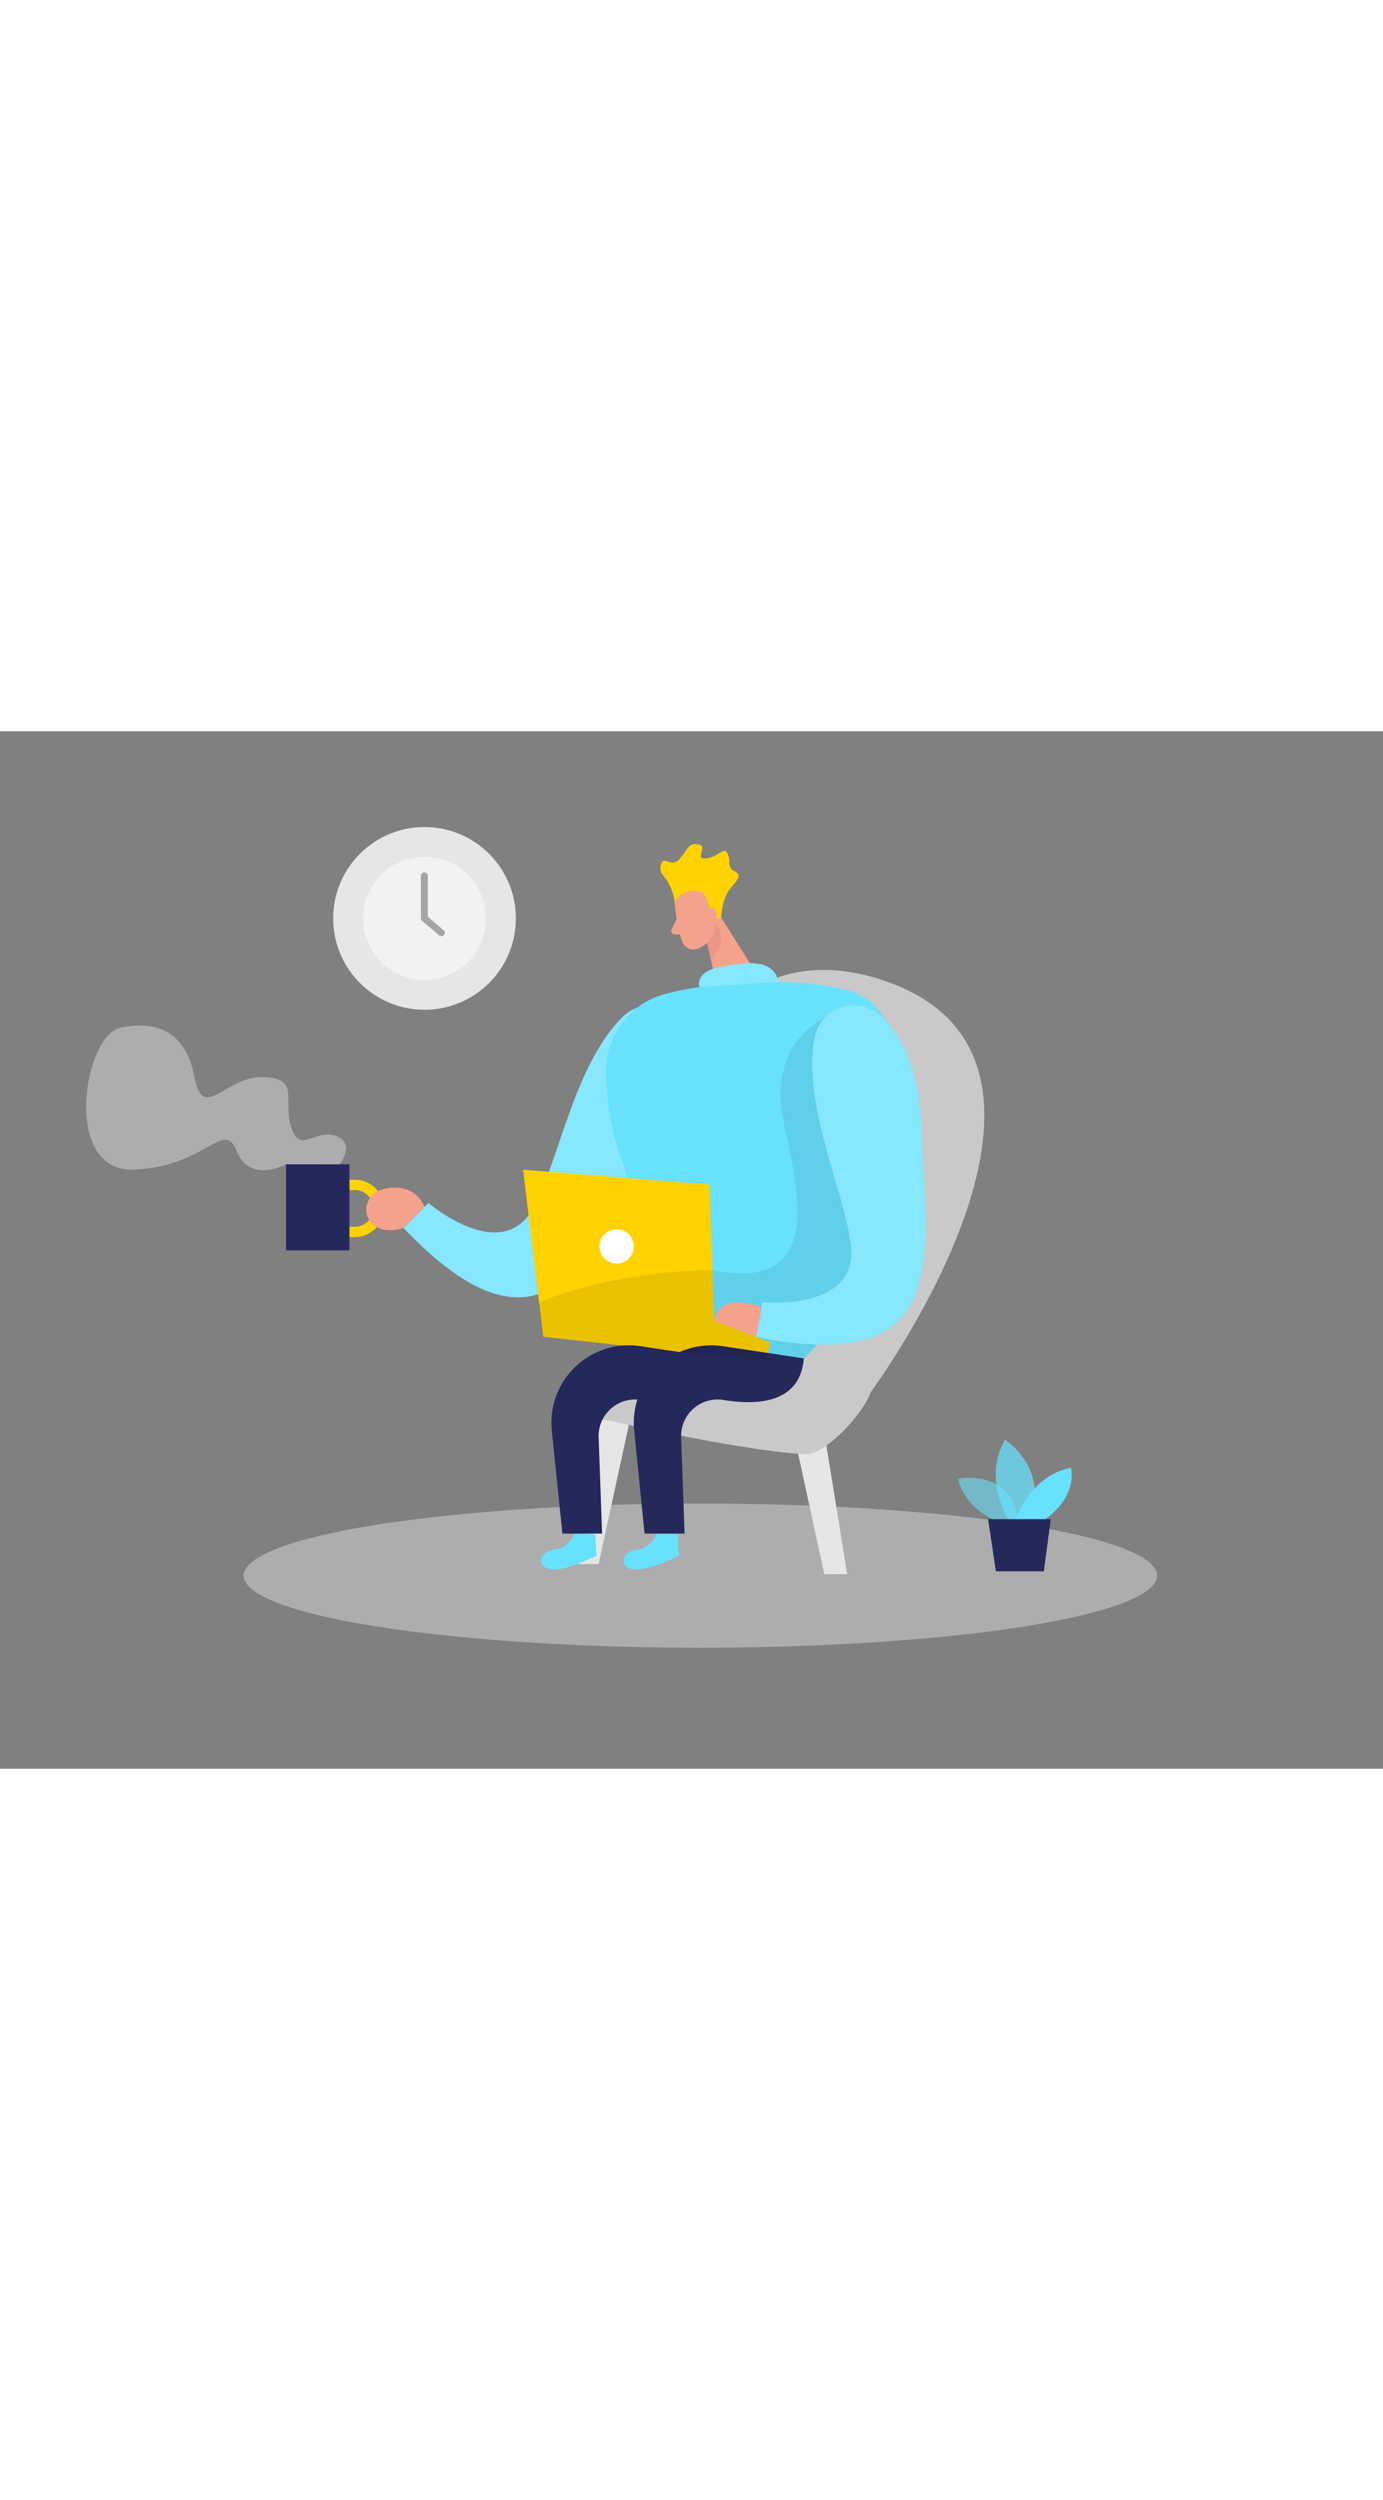 <svg id="Layer_1" data-name="Layer 1" xmlns="http://www.w3.org/2000/svg" viewBox="0 0 400 300" data-imageid="digital-nomad-two-color" imageName="Nómada digital" class="illustrations_image" style="width: 166px;"><rect x="0" y="0" width="400" height="300" fill="#808080" stroke="none"/><title>#37 digital nomad</title><path d="M180,82.68a11.57,11.57,0,0,1,19.49,5.42c1.73,7.48.78,18.42-8.79,33.21-20.62,31.84-33.67,64.5-74,22.31l7.23-7.23s21.07,18.14,30.27,1.53C161.63,124.53,166,96.62,180,82.68Z" fill="#68e1fd" class="target-color"/><path d="M180,82.68a11.57,11.57,0,0,1,19.49,5.42c1.73,7.48.78,18.42-8.79,33.21-20.62,31.84-33.67,64.5-74,22.31l7.23-7.23s21.07,18.14,30.27,1.53C161.63,124.53,166,96.62,180,82.68Z" fill="#fff" opacity="0.2"/><ellipse cx="202.57" cy="244.15" rx="132.1" ry="20.85" fill="#e6e6e6" opacity="0.45"/><path d="M290.38,229.16s-10.88-2.92-13.29-13c0,0,16.82-3.47,17.37,13.9Z" fill="#68e1fd" opacity="0.58" class="target-color"/><path d="M291.7,228.08s-7.64-12-1-23.22c0,0,12.84,8.08,7.21,23.22Z" fill="#68e1fd" opacity="0.73" class="target-color"/><path d="M293.66,228.08s4-12.69,16.07-15.14c0,0,2.31,8.22-7.79,15.14Z" fill="#68e1fd" class="target-color"/><polygon points="285.78 227.83 288.04 242.89 301.91 242.89 303.9 227.83 285.78 227.83" fill="#24285b"/><path d="M195.21,50.14s.45,6.7,2.24,10.92a3.37,3.37,0,0,0,4.44,1.78c2.12-.94,4.7-2.81,4.9-6.43l1.09-6.1a6,6,0,0,0-3.61-6C200.12,42.23,194.74,46.07,195.21,50.14Z" fill="#f4a28c"/><polygon points="206.97 51.29 220.8 73.25 208.04 76.77 204.5 61.17 206.97 51.29" fill="#f4a28c"/><path d="M195.71,54.35l-1.45,2.84a1.07,1.07,0,0,0,.92,1.56l2.61.09Z" fill="#f4a28c"/><path d="M204.5,61.17s2.28-1.63,2.48-5.68c0,0,4.49,5.19-1.42,10.38Z" fill="#ce8172" opacity="0.31"/><path d="M251.9,191s73.77-99.65,0-120.06c-26.9-7.45-67.84,3-51.72,99Z" fill="#c9c9c9"/><polygon points="228.76 199.32 238.41 243.73 245.03 243.73 237.36 196.32 228.76 199.32" fill="#e6e6e6"/><polygon points="182.78 196.4 173.13 240.81 166.51 240.81 174.18 193.41 182.78 196.4" fill="#e6e6e6"/><path d="M251.9,191c-2.54,7-13.58,18.32-18.9,18.05-18.32-.92-56.84-9.74-56.84-9.74a9.65,9.65,0,0,1-9.65-9.65l2.71-2.9c0-5.32,8-5.4,13.35-5.4h59.68A9.64,9.64,0,0,1,251.9,191Z" fill="#c9c9c9"/><path d="M175.31,98.87A23,23,0,0,1,192.24,76c11.67-3.21,36.38-5.42,52.79-1.16,30,7.79,12.44,83.61-12.56,106.52l-56.22-8.6s10.85-30,3.53-49C176.6,115.47,175.52,106.43,175.31,98.87Z" fill="#68e1fd" class="target-color"/><path d="M195.21,50.14,195,48.6a14.54,14.54,0,0,0-3.36-7.1,3,3,0,0,1-.54-2.68c.75-3.46,2.92,1.07,5.53-2s2.42-4.6,5.41-4.09-1.57,4.42,2.26,4,5.31-4,6.34-.84a5,5,0,0,1,.28,2,2.62,2.62,0,0,0,1.5,2.57c1,.48,1.59,1.26.79,2.51-1.79,2.77-4,3.26-4.7,11.22l-3.22-.62s.14-6-2.61-7.17S195,47.54,195.21,50.14Z" fill="#ffd200"/><path d="M238.35,83.12S223.84,89,226,109c1.46,13.7,18.95,58.27-24.9,45.51l-.89,16.74,21.88,8.53,10.41,1.57,3.66-3.79L255,150.74l-5.75-34.5Z" opacity="0.08"/><polygon points="151.29 126.78 205.2 131.08 206.51 170.41 222.8 176.75 221.46 182.23 157.14 175.08 151.29 126.78" fill="#ffd200"/><circle cx="178.35" cy="148.96" r="4.96" fill="#fff"/><path d="M190.14,231.59s-1.69,4.7-5.94,5.06-5.36,4.51-1.54,5.6,13.67-3.83,13.67-3.83l-.28-6.13Z" fill="#68e1fd" class="target-color"/><path d="M232.47,181.34l-23.41-3.53a22.4,22.4,0,0,0-25.63,24.44l3,29.75H198l-1-27.85a10.55,10.55,0,0,1,12.2-10.8C219.14,195,231.49,194.27,232.47,181.34Z" fill="#24285b"/><path d="M166.31,231.59s-1.69,4.7-5.94,5.06-5.36,4.51-1.54,5.6,13.67-3.83,13.67-3.83l-.28-6.13Z" fill="#68e1fd" class="target-color"/><path d="M208.64,181.34l-23.41-3.53a22.4,22.4,0,0,0-25.63,24.44L162.66,232h11.48l-1-27.85a10.55,10.55,0,0,1,12.2-10.8C195.31,195,207.66,194.27,208.64,181.34Z" fill="#24285b"/><path d="M235.53,88.93a11.58,11.58,0,0,1,19.08-6.75c5.71,5.13,11.21,14.63,11.86,32.23,1.4,37.92,9.46,72.15-47.77,60.74l1.77-10.07s27.67,2.76,25.67-16.12C244.52,133.74,232.09,108.36,235.53,88.93Z" fill="#68e1fd" class="target-color"/><path d="M235.53,88.93a11.58,11.58,0,0,1,19.08-6.75c5.71,5.13,11.21,14.63,11.86,32.23,1.4,37.92,9.46,72.15-47.77,60.74l1.77-10.07s27.67,2.76,25.67-16.12C244.52,133.74,232.09,108.36,235.53,88.93Z" fill="#fff" opacity="0.2"/><path d="M220.21,166.56s-11.76-5-13.7,3.85l12.19,4.74Z" fill="#f4a28c"/><path d="M204.07,53.68s-.35-2.56,1.6-2.66,2.48,3.6-.08,4.34Z" fill="#f4a28c"/><path d="M202.29,74s-1.7-4.47,6.32-5.9,14.86-2.39,16.61,4.4" fill="#68e1fd" class="target-color"/><path d="M202.29,74s-1.7-4.47,6.32-5.9,14.86-2.39,16.61,4.4" fill="#fff" opacity="0.2"/><path d="M206,155.75s-27.67,0-50.08,9.41l1.2,9.92,64.31,7.15,1.35-5.49-16.29-6.33Z" opacity="0.08"/><path d="M102.68,146.26H97.14v-3h5.54a5.29,5.29,0,0,0,0-10.58H97.14v-3h5.54a8.29,8.29,0,0,1,0,16.58Z" fill="#ffd200"/><path d="M122.78,137.55s-2.31-7.09-11.31-5.32-6.84,15.12,5.24,11.39Z" fill="#f4a28c"/><rect x="82.74" y="125.22" width="18.33" height="24.88" fill="#24285b"/><path d="M98.22,125.22s4.83-6-1.08-8.23-10.42,5.5-12.92-2.5S87,100.24,76,100s-17.25,13.25-19.75,0-11-16.5-21.5-14.25-17,41.82,4,41,26-14.86,29.75-5.32,14.27,3.76,14.27,3.76Z" fill="#e6e6e6" opacity="0.45"/><circle cx="122.78" cy="54.11" r="26.42" fill="#e6e6e6"/><circle cx="122.78" cy="54.11" r="17.77" fill="#f2f2f2"/><path d="M127.69,59.27A1,1,0,0,1,127,59l-4.91-4.17a1,1,0,0,1-.35-.76V41.81a1,1,0,0,1,2,0V53.65l4.56,3.86a1,1,0,0,1-.65,1.76Z" fill="#a5a5a5"/></svg>